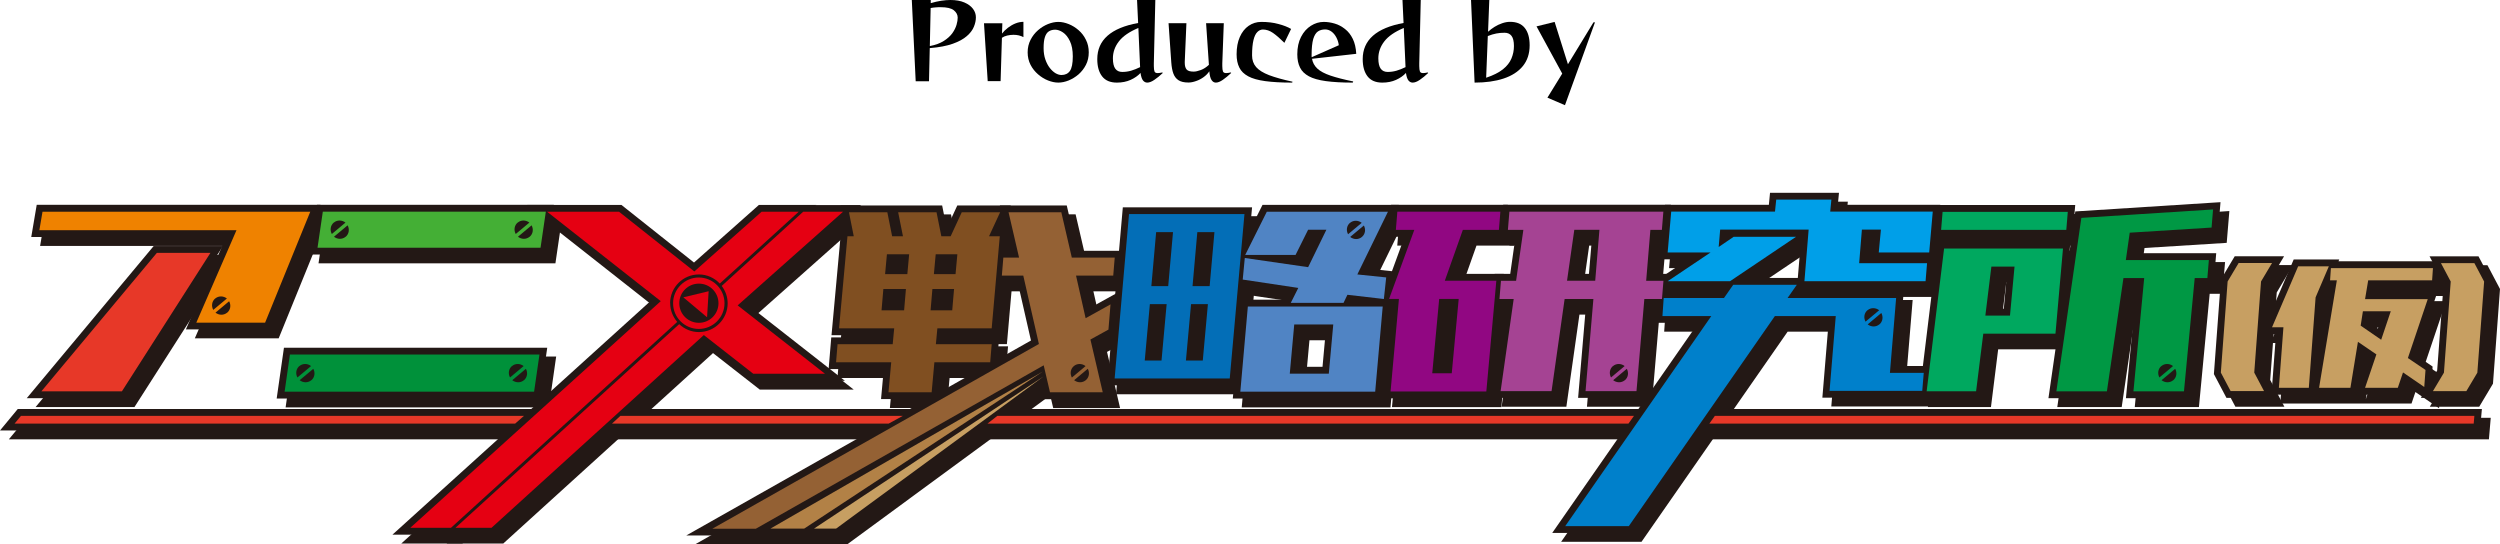 <?xml version="1.0" encoding="UTF-8"?>
<svg id="_レイヤー_2" data-name="レイヤー 2" xmlns="http://www.w3.org/2000/svg" viewBox="0 0 302.34 65.83">
  <defs>
    <style>
      .cls-1 {
        fill: #a54393;
      }

      .cls-2 {
        fill: #009fe8;
      }

      .cls-3 {
        fill: #946134;
      }

      .cls-4 {
        fill: #910782;
      }

      .cls-5 {
        fill: #009844;
      }

      .cls-6 {
        fill: #ef8200;
      }

      .cls-7 {
        fill: #e73828;
      }

      .cls-8 {
        fill: #231815;
      }

      .cls-9 {
        fill: #44af35;
      }

      .cls-10 {
        fill: #b28146;
      }

      .cls-11 {
        fill: #036eb7;
      }

      .cls-12 {
        fill: #00a85f;
      }

      .cls-13 {
        fill: #c79f62;
      }

      .cls-14 {
        fill: #e50012;
      }

      .cls-15 {
        fill: #5084c4;
      }

      .cls-16 {
        fill: #00913a;
      }

      .cls-17 {
        fill: #0080cb;
      }

      .cls-18 {
        fill: #804f21;
      }
    </style>
  </defs>
  <g id="_文字" data-name="文字">
    <g>
      <g>
        <path d="M110.74,9.83l-.47-9.83h2.29v.38c.44-.13.87-.23,1.27-.29.4-.06.77-.09,1.1-.09.67,0,1.24.1,1.7.3.46.2.8.45,1.04.77s.35.66.35,1.03-.08.74-.24,1.13c-.16.4-.44.77-.85,1.13s-.97.67-1.7.93c-.73.26-1.66.44-2.79.53l-.09,4.01h-1.61ZM112.45,5.57c.69-.13,1.25-.34,1.69-.62.44-.28.78-.59,1.03-.93.24-.34.41-.68.51-1.02s.14-.63.14-.87c0-.34-.16-.64-.47-.89-.32-.25-.85-.37-1.59-.37-.18,0-.37,0-.57.02-.2.01-.42.04-.64.08l-.1,4.6Z"/>
        <path d="M119.45,9.83l-.45-7.02h2.22l-.04,1.25c.19-.25.43-.48.71-.7.28-.21.58-.39.9-.52.32-.13.65-.2.98-.2v1.85c-.17-.09-.35-.16-.56-.21s-.42-.07-.64-.07c-.26,0-.52.03-.77.09s-.46.15-.63.27l-.16,5.24h-1.55Z"/>
        <path d="M131.67,6.33c0,.55-.11,1.06-.34,1.51-.23.45-.53.83-.89,1.15-.37.32-.77.56-1.2.74-.43.17-.84.26-1.25.26s-.82-.09-1.25-.26c-.43-.17-.83-.42-1.2-.74s-.68-.7-.91-1.15-.35-.95-.35-1.51.12-1.06.35-1.51.53-.84.91-1.17.78-.57,1.2-.74c.43-.17.84-.26,1.25-.26s.82.09,1.25.26c.43.17.83.42,1.2.74.37.32.67.71.89,1.17.23.45.34.96.34,1.51ZM128.37,9.07c.44,0,.79-.16,1.02-.49.23-.32.35-.91.35-1.76,0-.76-.12-1.37-.35-1.85-.23-.48-.51-.83-.84-1.05-.33-.22-.64-.33-.94-.33s-.55.07-.76.2-.37.36-.48.69-.16.77-.16,1.34c0,.51.07.97.21,1.37s.32.75.54,1.03c.22.28.45.49.7.64.25.14.48.21.71.21Z"/>
        <path d="M140.63,8.82c-.36.34-.7.62-1.03.84-.32.22-.61.33-.86.33-.2,0-.37-.09-.51-.26-.14-.18-.24-.48-.3-.91-.31.34-.71.62-1.2.84-.49.22-1.04.33-1.66.33-.8,0-1.39-.25-1.78-.75-.39-.5-.59-1.19-.59-2.09,0-2.31,1.65-3.77,4.94-4.37l-.13-2.78h2.21l-.18,7.65v.34c0,.3.03.52.08.65.05.13.18.2.38.2.07,0,.15,0,.25-.02.1-.02.2-.04.32-.06l.05.08ZM137.67,3.38c-1.09.46-1.88,1-2.36,1.63-.48.62-.72,1.31-.72,2.05,0,.57.1.99.29,1.25s.47.39.84.39.72-.05,1.07-.15c.34-.1.7-.24,1.09-.43l-.21-4.74Z"/>
        <path d="M148.9,8.82c-.36.34-.7.62-1.02.84-.32.22-.6.33-.84.33-.21,0-.38-.1-.52-.31-.14-.21-.23-.56-.27-1.06-.17.26-.39.49-.68.7-.29.21-.59.37-.92.48-.33.12-.64.18-.93.18-.51,0-.91-.09-1.2-.28s-.49-.46-.62-.81-.21-.8-.25-1.34l-.33-4.74h2.16l-.2,4.64v.15c0,.37.08.64.23.81s.43.25.84.25c.24,0,.52-.06.87-.19s.67-.34.98-.63l-.34-5.03h2.14l-.18,4.84v.34c0,.3.03.52.08.65.05.13.18.2.38.2.07,0,.15,0,.25-.02s.2-.04.32-.06l.05.08Z"/>
        <path d="M156.25,9.99c-1.29,0-2.37-.06-3.24-.18s-1.55-.31-2.05-.58c-.5-.27-.87-.62-1.08-1.06-.22-.44-.33-.97-.33-1.6,0-.81.13-1.52.39-2.1.26-.59.62-1.04,1.07-1.35.45-.31.96-.47,1.52-.47.76,0,1.46.08,2.07.25.62.16,1.13.36,1.54.6l-.81,1.68c-.51-.51-.97-.91-1.37-1.19-.4-.28-.81-.42-1.23-.42-.24,0-.47.1-.67.3-.2.2-.36.52-.47.98-.11.45-.17,1.07-.17,1.85,0,.56.16,1.03.49,1.41.33.38.85.7,1.57.98.72.27,1.66.54,2.83.79l-.05.14Z"/>
        <path d="M163.59,9.99c-1.29,0-2.37-.06-3.24-.18s-1.55-.31-2.05-.58c-.5-.27-.87-.62-1.08-1.06-.22-.44-.33-.97-.33-1.6,0-.81.15-1.52.45-2.1.3-.59.7-1.04,1.19-1.35s1.01-.47,1.56-.47c.44,0,.88.07,1.32.2.45.13.86.35,1.25.66.39.3.7.7.94,1.19.24.49.38,1.09.42,1.81l-5.35.6c.08.46.29.85.64,1.18s.88.61,1.58.85c.71.24,1.63.48,2.76.71l-.05.15ZM161.91,5.47c-.04-.33-.14-.64-.29-.93-.15-.29-.34-.53-.58-.71s-.5-.27-.78-.27c-.34,0-.63.08-.87.24-.24.16-.43.46-.57.91-.13.45-.2,1.11-.2,1.97v.12s0,.08.01.12l3.28-1.45Z"/>
        <path d="M172.73,8.82c-.36.34-.7.62-1.03.84-.32.22-.61.33-.86.33-.2,0-.37-.09-.51-.26-.14-.18-.24-.48-.3-.91-.31.34-.71.62-1.2.84-.49.22-1.04.33-1.66.33-.8,0-1.39-.25-1.78-.75-.39-.5-.59-1.19-.59-2.09,0-2.31,1.65-3.77,4.94-4.37l-.13-2.78h2.21l-.18,7.65v.34c0,.3.03.52.08.65.05.13.18.2.38.2.07,0,.15,0,.25-.02.1-.02.2-.04.32-.06l.05.08ZM169.77,3.38c-1.09.46-1.88,1-2.36,1.63-.48.62-.72,1.31-.72,2.05,0,.57.1.99.29,1.25s.47.39.84.39.72-.05,1.07-.15c.34-.1.7-.24,1.09-.43l-.21-4.74Z"/>
        <path d="M177.9,0h2.21l-.15,3.84c.23-.21.49-.41.78-.59s.6-.33.93-.44c.32-.11.64-.17.95-.17.8,0,1.39.25,1.78.74.39.49.59,1.19.59,2.09,0,1.02-.28,1.86-.83,2.53-.55.67-1.33,1.17-2.33,1.5-1,.33-2.16.49-3.5.49l-.43-9.99ZM179.73,9.4c.87-.29,1.54-.63,2.03-1.02.49-.39.83-.83,1.03-1.31.2-.48.3-.98.3-1.5,0-.57-.1-.98-.29-1.23s-.47-.38-.84-.38-.69.03-1,.09c-.31.06-.66.16-1.03.31l-.2,5.04Z"/>
        <path d="M187.14,11.81l1.79-2.91-3.11-5.71,2.19-.54,1.61,5.12,3.09-5.07h.18l-3.63,10.02-2.12-.91Z"/>
      </g>
      <g>
        <circle class="cls-8" cx="84.55" cy="36.63" r="2.32"/>
        <g>
          <g>
            <polygon class="cls-8" points="63.68 53.13 1.07 53.13 3.23 50.53 66.65 50.53 63.68 53.13"/>
            <polygon class="cls-8" points="108.76 53.13 72.97 53.13 75.78 50.53 113.5 50.53 108.76 53.13"/>
            <polygon class="cls-8" points="198.44 53.13 118.1 53.13 121.4 50.53 200.28 50.53 198.44 53.13"/>
            <polygon class="cls-8" points="301 53.13 206.21 53.13 208.03 50.53 301.22 50.53 301 53.13"/>
            <path class="cls-8" d="M16.27,49.23H4.3l15.35-18.4h8.38l-11.77,18.4ZM7.84,47.57h7.51l9.65-15.09h-4.58l-12.58,15.09Z"/>
            <path class="cls-8" d="M55.92,65.73h-7.39l31.15-28.2-14.85-11.68h11.39l8.78,6.97,7.85-6.97h6.95l-11.73,10.67-.56-.59c-.51-.54-1.19-.84-1.92-.84-1.46,0-2.65,1.19-2.65,2.65,0,.79.35,1.37.65,1.72l.52.61-28.19,25.66ZM52.83,64.07h2.45l26.58-24.19c-.29-.49-.47-1.03-.55-1.59l-28.48,25.78ZM69.62,27.51l11.77,9.26c.29-1.27,1.15-2.32,2.29-2.89l-8.03-6.37h-6.02ZM86.65,33.57c.52.13,1.01.36,1.45.68l7.41-6.74h-2.03l-6.83,6.06Z"/>
            <path class="cls-8" d="M60.83,65.73h-6.82l29.21-26.58.56.53c.5.47,1.14.73,1.81.73,1.46,0,2.65-1.19,2.65-2.65,0-.57-.19-1.12-.55-1.6l-.46-.6,10.65-9.69h7.33l-13.63,12.11,11.67,9.14h-11.36l-5.66-4.42-25.4,23.06ZM58.29,64.07h1.9l24.38-22.14c-.47-.12-.92-.31-1.33-.58l-24.96,22.71ZM92.46,45.44h5.98l-8.64-6.77c-.28,1.28-1.13,2.34-2.26,2.92l4.92,3.85ZM89.42,35.79c.24.46.39.95.45,1.46l10.97-9.75h-2.33l-9.1,8.28Z"/>
            <path class="cls-8" d="M85.59,41.69c-2.17,0-3.94-1.77-3.94-3.94s1.77-3.94,3.94-3.94,3.94,1.77,3.94,3.94-1.77,3.94-3.94,3.94ZM85.59,36.21c-.85,0-1.54.69-1.54,1.54s.69,1.54,1.54,1.54,1.54-.69,1.54-1.54-.69-1.54-1.54-1.54Z"/>
            <path class="cls-8" d="M150.56,47.68h-15.59l1.89-21.53h15.63l-1.93,21.53ZM136.78,46.02h12.27l1.63-18.22h-12.3l-1.6,18.22ZM147.29,45.5h-3.7l.77-8.48h3.7l-.76,8.48ZM145.4,43.84h.37l.47-5.16h-.37l-.47,5.16ZM142.3,45.5h-3.7l.77-8.48h3.7l-.77,8.48ZM140.42,43.84h.37l.47-5.16h-.37l-.47,5.16ZM148.12,36.5h-3.74l.73-8.19h3.74l-.73,8.19ZM146.2,34.85h.41l.43-4.87h-.41l-.43,4.87ZM143.11,36.5h-3.7l.73-8.19h3.7l-.73,8.19ZM141.22,34.85h.37l.43-4.87h-.37l-.43,4.87Z"/>
            <path class="cls-8" d="M168.16,49.27h-17.99l1.05-11.96h17.99l-1.05,11.96ZM151.98,47.61h14.66l.76-8.64h-14.66l-.76,8.64ZM162.53,47.1h-6.38l.7-7.61h6.38l-.7,7.61ZM157.97,45.44h3.05l.39-4.29h-3.05l-.39,4.29Z"/>
            <path class="cls-8" d="M181.58,49.24h-13.24l1.01-11.19h-1.47l3.05-8.35h-1.95l.32-3.86h14.12l-.32,3.86h-4.54l-1.59,4.49h5.96l-1.36,15.05ZM170.15,47.58h9.91l1.06-11.73h-6.5l2.77-7.81h4.18l.04-.54h-10.79l-.04.54h2.52l-3.05,8.35h.91l-1.01,11.19ZM177.4,47.04h-4.03l1-10.65h4.03l-1,10.65ZM175.2,45.39h.7l.69-7.33h-.7l-.69,7.33Z"/>
            <path class="cls-8" d="M234.71,35.91h-16.32l.46-5.58-8.3,5.58h-10.52l5.19-3.48h-3.37l.58-6.59h12.56l.14-1.45h8.34l-.14,1.45h12.4l-.58,6.59h-.14l-.29,3.48ZM220.19,34.25h12.99l.04-.52h-8.21l.46-5.72h3.97l-.25,2.76h4.43l.29-3.27h-12.42l.14-1.45h-5.01l-.14,1.45h-12.54l-.29,3.27h4.44l.24-2.76h12.36l-.07.87h.37l-.39.26-.42,5.11ZM205.48,34.25h4.57l5.52-3.71h-4.57l-.34.23h0l-2.72,1.84v-.02s-2.47,1.66-2.47,1.66ZM226.82,32.08h.6l.22-2.4h-.62l-.19,2.4Z"/>
            <path class="cls-8" d="M251.72,29.71h-16.8l.32-3.84h16.8l-.32,3.84ZM236.73,28.05h13.47l.04-.52h-13.47l-.04.52Z"/>
            <path class="cls-8" d="M240.78,49.23h-7.63l2.31-18.93h16.01l-1.06,11.95h-8.76l-.87,6.97ZM235.02,47.57h4.3l.87-6.97h8.7l.76-8.64h-12.73l-1.91,15.61ZM244.91,40.07h-4.68l.93-7.59h4.44l-.7,7.59ZM242.11,38.42h1.29l.39-4.27h-1.16l-.52,4.27Z"/>
            <path class="cls-8" d="M276.26,49.19h-5.92l-1.52-2.88.85-11.45,1.67-2.8h5.97l-1.97,3.31-.79,10.58,1.71,3.23ZM271.34,47.53h2.17l-.65-1.22.85-11.45.68-1.14h-2.11l-.99,1.65-.79,10.58.83,1.58Z"/>
            <path class="cls-8" d="M294.97,49.37l-2.86-1.96-.47,1.39h-15.87l.55-7.32h-1.73l3.87-9.03h5.51l-.09.22h12.32l-.22,3.13h-7.8l-.1.62h7.75l-2.57,7.62,2,1.36-.29,3.98ZM286.84,43.83l-.73,4.45,1.36-4.02-.64-.43ZM288.25,47.14h2.21l.79-2.33,2.28,1.56v-.14s-2.24-1.53-2.24-1.53l2.23-6.63h-2.22l-1.81,5.4-3.82-2.64,1.07-6.51h-2.11l-2.12,12.81h2.11l1-6.14,3.83,2.6-1.2,3.54ZM277.56,47.14h1.96l.83-10.44,1.11-2.59h-1.9l-2.45,5.71h1.01l-.55,7.32ZM281.93,37.23l-.45,5.99,1.22-7.41h-.17l-.61,1.43ZM287.47,40.07l1.15.79.44-1.31h-1.51l-.08.52Z"/>
            <path class="cls-8" d="M299.82,49.19h-5.97l1.97-3.31.79-10.58-1.71-3.23h5.92l1.52,2.88-.85,11.45-1.67,2.8ZM296.76,47.53h2.11l.99-1.65.79-10.58-.83-1.58h-2.17l.65,1.22-.85,11.45-.68,1.14Z"/>
            <path class="cls-8" d="M114.51,49.34h-6.89l.33-3.63h-6.67l.32-3.83h6.68l.02-.26h-6.67l1.17-12.79h.51l-.58-2.9h12.28l.55,2.77,1.28-2.77h6.47l-1.34,2.9h.92l-1.12,12.79h-6.57l-.03.26h6.74l-.32,3.83h-6.75l-.33,3.63ZM109.44,47.68h3.56l.33-3.63h6.74l.04-.52h-6.76l.34-3.58h6.56l.83-9.48h-1.7l1.34-2.9h-2.82l-1.34,2.9h-2.33l-.58-2.9h-2.95l.58,2.9h-3l-.58-2.9h-2.95l.58,2.9h-1.01l-.86,9.48h6.68l-.34,3.58h-6.67l-.04.52h6.68l-.33,3.63ZM117,39.44h-4.29l.36-4.24h4.29l-.36,4.24ZM114.51,37.78h.96l.08-.92h-.96l-.08.92ZM111.17,39.44h-4.39l.36-4.24h4.39l-.36,4.24ZM108.58,37.78h1.07l.08-.92h-1.07l-.08.92ZM117.39,35.05h-4.29l.37-4.06h4.29l-.37,4.06ZM114.92,33.4h.96l.07-.74h-.96l-.07.74ZM111.57,35.05h-4.36l.37-4.06h4.36l-.37,4.06ZM109.03,33.4h1.03l.07-.74h-1.03l-.07.74Z"/>
            <path class="cls-8" d="M98.57,65.83h-7.43l35.64-20.54.87,1.41-29.08,19.13ZM97.34,64.18h.73l5.2-3.42-5.93,3.42Z"/>
            <polygon class="cls-8" points="102.46 65.83 96.76 65.83 126.8 45.91 127.75 47.27 102.46 65.83"/>
            <path class="cls-8" d="M33.7,40.92h-10.14l4.86-11.18H4.85l.66-3.89h34.32l-6.13,15.07ZM29.33,39.26h3.25l4.78-11.75H6.91l-.1.57h24.13l-3.5,8.05c.46-.09.96,0,1.38.25l.2-.17.31.56.49.4-.2.17c.25.65.14,1.39-.29,1.92ZM26.08,39.26h.2l-.15-.12-.05.12Z"/>
            <path class="cls-8" d="M67.17,31.85h-28.65l.88-6.01h28.65l-.88,6.01ZM43.56,30.2h19.39l-.05-.09-.49-.4.2-.17c-.27-.7-.12-1.5.39-2.04h-19.39l.05.09.49.4-.2.17c.27.7.12,1.5-.39,2.04ZM40.44,30.2h.27l-.05-.09-.18-.15-.04.24ZM65.9,27.59l.19.16.04-.25h-.28l.05.09Z"/>
            <path class="cls-8" d="M92.69,65.83h-8.63l41.69-23.58-1.6-7.02h-2.83l.32-3.83h1.62l-1.27-5.48h8.09l1.27,5.48h5.43l-.32,3.83h-4.23l.69,3.06,3.4-1.88-.42,5.04-2.02,1.11,1.58,6.79h-8.09l-.66-2.83-34.04,19.32ZM90.37,64.17h1.89l35.58-20.2.86,3.7h1.59l-.12-.22-.5-.4.2-.17c-.3-.77-.09-1.65.54-2.18.63-.53,1.54-.58,2.24-.16l-.66-2.85,2.34-1.29.09-1.06-2.62,1.45-1.63-7.24h4.77l.04-.52h-4.95l-1.27-5.48h-4.68l1.27,5.48h-2.18l-.04.52h2.35l2.17,9.52-37.28,21.09ZM132.93,47.68h.46l-.1-.41c-.1.15-.22.29-.36.41Z"/>
            <path class="cls-8" d="M164.07,38.54h-8.25l1-1.99-6.37-.95.28-2.86h-.42l.52-1.05.03-.35.13.02,2.75-5.5h16.49l-3.76,7.71,3.13.33-.45,4.27-4.65-.54-.44.92ZM158.51,36.88h4.52l.5-1.04,4.16.48.1-.95-3.84-.4,2.18-4.47c-.62.41-1.43.42-2.07.03l-.2.17-.31-.56-.49-.4.2-.17c-.28-.71-.12-1.52.41-2.06h-8.9l-1.78,3.57h4.24l1.52-3.05h4.05l-3.06,6.27-7.4-1.08-.09.96,7.07,1.06-.82,1.63ZM158.41,32.43l.38.06,1.37-2.8h-.37l-1.37,2.74ZM166.85,28.19c.07.19.12.38.13.58l.61-1.25h-1.09l.06.11.49.4-.2.17Z"/>
            <path class="cls-8" d="M198.51,65.52h-9.71l17.67-25.41h-5.21l.26-3.83h7.64l1.12-1.6h9.72l-1.12,1.6h12.43l-.75,9.05h4.1l-.32,3.83h-12.87l.75-9.05h-6.03l-17.67,25.41ZM191.97,63.87h5.67l17.67-25.41h8.7l-.75,9.05h9.54l.04-.52h-4.1l.54-6.5c-.1.17-.23.32-.39.45-.63.53-1.54.58-2.24.16l-.2.17-.31-.55-.5-.4.2-.17c-.3-.77-.09-1.65.54-2.18,0,0,.01-.01.02-.02h-10.75l1.12-1.6h-5.66l-1.12,1.6h-6.95l-.04.52h6.61l-17.67,25.41ZM229.14,38.19l.31.25.04-.5h-.49l.14.25Z"/>
            <path class="cls-8" d="M199.74,49.19h-7.82l.95-11.14h-1.86l-1.58,11.14h-7.83l1.58-11.14h-1.67l.32-3.86h1.88l.64-4.5h-1.81l.32-3.86h20.28l-.32,3.86h-1.39l-.38,4.5h2.09l-.32,3.86h-2.13l-.95,11.14ZM193.73,47.54h1.67l-.04-.08-.49-.4.2-.17c-.3-.77-.09-1.65.54-2.18.63-.53,1.54-.58,2.24-.16l.2-.17.39.62.74-8.61h2.12l.04-.54h-2.09l.65-7.81h1.39l.04-.54h-16.95l-.04.54h1.92l-1.12,7.81h-1.79l-.04.54h1.78l-1.58,11.14h4.48l1.58-11.14h5.1l-.95,11.14ZM194.76,35.86h-5.13l1.12-7.81h4.66l-.65,7.81ZM191.54,34.2h1.69l.38-4.5h-1.42l-.64,4.5Z"/>
            <path class="cls-8" d="M265.95,49.23h-7.78l1.3-13.7h-.88l-2,13.7h-7.79l3.25-22.59,17.56-1.12-.32,3.85-9.94.62-.24,1.7h9.98l-.32,3.84h-1.54l-1.3,13.7ZM259.99,47.57h1.75l-.06-.11-.49-.4.2-.17c-.3-.77-.09-1.65.54-2.18.63-.53,1.54-.58,2.24-.16l.2-.17.32.56,1.05-11.08h1.52l.04-.52h-10.1l.7-4.92,9.85-.62.04-.51-14.3.91-2.79,19.37h4.44l2-13.7h4.14l-1.3,13.7Z"/>
            <path class="cls-8" d="M66.38,49.27h-31.84l.88-6.15h31.84l-.88,6.15ZM39.34,47.61h22.96l-.09-.16-.49-.4.2-.17c-.29-.73-.11-1.57.46-2.11h-22.96l.09.16.49.4-.2.17c.29.73.11,1.57-.46,2.11ZM36.45,47.61h.14l-.12-.18-.03.18ZM65.21,44.94l.1.08.03-.24h-.22l.09.16Z"/>
            <path class="cls-8" d="M87.31,41.14l-5.39-4.52,5.75-1.39-.36,5.91ZM85.5,37.46l.36.3.02-.39-.38.09Z"/>
            <polygon class="cls-8" points="2.83 52.31 63.37 52.31 64.45 51.36 3.61 51.36 2.83 52.31"/>
            <polygon class="cls-8" points="75.08 52.31 108.55 52.31 110.27 51.36 76.1 51.36 75.08 52.31"/>
            <polygon class="cls-8" points="198.68 51.36 121.69 51.36 120.49 52.31 198.01 52.31 198.68 51.36"/>
            <polygon class="cls-8" points="208.46 51.36 207.8 52.31 300.24 52.31 300.32 51.36 208.46 51.36"/>
            <polygon class="cls-8" points="6.07 48.4 20.04 31.66 26.52 31.66 15.81 48.4 6.07 48.4"/>
            <path class="cls-8" d="M82.11,37.75c0-1.92,1.56-3.48,3.48-3.48,1,0,1.89.43,2.53,1.1l9.54-8.68h-4.49l-8.13,7.22-9.1-7.22h-8.7l13.74,10.81-30.29,27.41h4.92l27.36-24.9c-.52-.61-.85-1.39-.85-2.26Z"/>
            <path class="cls-8" d="M103.03,26.68h-4.83l-9.85,8.97c.45.59.72,1.31.72,2.1,0,1.92-1.56,3.48-3.48,3.48-.92,0-1.76-.37-2.38-.96l-27.06,24.63h4.36l25.68-23.31,5.98,4.68h8.67l-10.56-8.27,12.74-11.32Z"/>
            <path class="cls-8" d="M82.48,37.75c0,1.72,1.4,3.11,3.11,3.11,1.72,0,3.11-1.4,3.11-3.11s-1.4-3.11-3.11-3.11-3.11,1.4-3.11,3.11ZM87.96,37.75c0,1.31-1.06,2.37-2.37,2.37s-2.37-1.06-2.37-2.37c0-1.31,1.06-2.37,2.37-2.37s2.37,1.06,2.37,2.37Z"/>
            <path class="cls-8" d="M135.88,46.85l1.74-19.88h1.63s2.72,0,2.72,0h.87s3.48,0,3.48,0h4.14s1.12,0,1.12,0l-1.78,19.88h-4.35s-.87,0-.87,0h-4.35s-2.76,0-2.76,0h-1.6ZM139.51,44.67h2.03l.62-6.82h-2.03l-.62,6.82ZM140.31,35.68h2.04l.58-6.53h-2.04l-.58,6.53ZM147.14,37.85h-2.03s-.62,6.82-.62,6.82h2.04l.62-6.82ZM147.94,29.15h-2.07l-.58,6.53h2.07l.58-6.53Z"/>
            <path class="cls-8" d="M151.07,48.44l.91-10.3h1.34s4.46,0,4.46,0h10.52l-.91,10.3h-16.32ZM157.06,46.27h4.72l.54-5.95h-4.72l-.54,5.95Z"/>
            <path class="cls-8" d="M169.88,28.87l.18-2.2h12.46s-.18,2.2-.18,2.2h-4.36l-2.18,6.15h6.23l-1.21,13.39h-11.58l1.01-11.19h-1.19l3.05-8.35h-2.24ZM174.29,46.21h2.36l.84-8.99h-2.36l-.84,8.99Z"/>
            <polygon class="cls-8" points="202.75 31.6 203.19 26.67 209.28 26.67 215.74 26.67 215.88 25.22 222.56 25.22 222.41 26.67 228.72 26.67 234.71 26.67 234.82 26.67 234.38 31.6 228.29 31.6 228.54 28.84 226.25 28.84 225.92 32.91 234.13 32.91 233.95 35.08 226.26 35.08 220.16 35.08 219.29 35.08 219.8 28.84 209.1 28.84 208.92 30.95 210.73 29.71 218.28 29.71 210.3 35.08 202.75 35.08 207.94 31.6 202.75 31.6"/>
            <polygon class="cls-8" points="235.83 28.88 236.01 26.69 251.14 26.69 250.96 28.88 235.83 28.88"/>
            <path class="cls-8" d="M234.08,48.4l2.11-17.27h5.97s2.73,0,2.73,0h5.68l-.91,10.29h-1.49s-4.18,0-4.18,0h-3.06l-.87,6.97h-5.97ZM244.7,33.32h-2.8s-.73,5.93-.73,5.93h2.98l.55-5.93Z"/>
            <path class="cls-8" d="M270.84,48.36l-1.18-2.23.82-11.02,1.33-2.23h4.04l-1.33,2.23-.82,11.02,1.18,2.23h-4.04Z"/>
            <path class="cls-8" d="M275.85,40.65l3.16-7.37h3.71l-1.6,3.75-.82,10.94h-3.62s.55-7.32.55-7.32h-1.37ZM282.86,34.97l.1-1.47h.95s3.79,0,3.79,0h7.6l-.1,1.47h-7.73l-.38,2.28h3.62s1.41,0,1.41,0h2.55l-2.4,7.12,2.13,1.44-.15,2.06-2.57-1.76-.63,1.86h-3.96s1.37-4.04,1.37-4.04l-2.23-1.52-.91,5.56h-3.79s2.15-13,2.15-13h-.82ZM286.57,40.45l2.48,1.71,1.16-3.45h-3.37l-.27,1.74Z"/>
            <path class="cls-8" d="M300.32,32.89l1.18,2.23-.82,11.02-1.33,2.23h-4.04l1.33-2.23.82-11.02-1.18-2.23h4.04Z"/>
            <path class="cls-8" d="M120.68,29.65l1.34-2.9h-4.64l-1.34,2.9h-.62s-.51,0-.51,0l-.58-2.9h-4.64l.58,2.9h-1.31s-.58-2.9-.58-2.9h-4.64s.58,2.9.58,2.9h-.22s-.54,0-.54,0l-1.02,11.14h.51s4.71,0,4.71,0h1.45l-.18,1.92h-6.67l-.18,2.18h6.67l-.33,3.63h5.22l.33-3.63h6.75s.18-2.18.18-2.18h-6.75l.18-1.92h1.34s4.72,0,4.72,0h.51l.98-11.14h-.47s-.83,0-.83,0ZM110.41,38.61h-2.73s.22-2.58.22-2.58h2.73l-.22,2.58ZM110.81,34.22h-2.7l.22-2.4h2.69l-.22,2.4ZM116.24,38.61h-2.62l.22-2.58h2.62l-.22,2.58ZM116.63,34.22h-2.62l.22-2.4h2.62l-.22,2.4Z"/>
            <polygon class="cls-8" points="127.2 46.01 94.24 65 98.33 65 127.2 46.01"/>
            <polygon class="cls-8" points="127.26 46.61 99.51 65 102.18 65 127.26 46.61"/>
            <path class="cls-8" d="M6.22,26.68l-.38,2.23h23.84l-4.86,11.18h8.32l5.46-13.41H6.22ZM27.11,37.18c.42-.35,1-.32,1.41,0l-1.65,1.38c-.25-.46-.18-1.04.24-1.39ZM28.54,38.89c-.42.35-1,.32-1.41,0l1.65-1.38c.25.46.18,1.04-.24,1.39Z"/>
            <path class="cls-8" d="M40.12,26.67l-.64,4.36h26.97l.64-4.36h-26.97ZM41.44,27.99c.42-.35,1-.32,1.41,0l-1.65,1.38c-.25-.46-.18-1.04.24-1.39ZM42.88,29.7c-.42.35-1,.32-1.41,0l1.65-1.38c.25.46.18,1.04-.24,1.39ZM63.69,27.99c.42-.35,1-.32,1.41,0l-1.65,1.38c-.25-.46-.18-1.04.24-1.39ZM65.12,29.7c-.42.35-1,.32-1.41,0l1.65-1.38c.25.46.18,1.04-.24,1.39Z"/>
            <path class="cls-8" d="M135.88,32.22h-5.19l-1.27-5.48h-6.38s1.27,5.48,1.27,5.48h-1.9l-.18,2.18h2.59l1.89,8.27-39.49,22.34h5.26s34.81-19.76,34.81-19.76l.76,3.26h6.38l-1.49-6.38,2.18-1.2.25-3.05-3.01,1.67-1.16-5.15h4.5l.18-2.18ZM132.62,45.67c.25.46.18,1.04-.24,1.39-.42.35-1,.32-1.41,0l1.65-1.38ZM132.36,45.35l-1.65,1.38c-.25-.46-.18-1.04.24-1.39.42-.35,1-.32,1.41,0Z"/>
            <path class="cls-8" d="M168.92,26.68h-14.65l-2.61,5.22h6.09l1.52-3.05h2.21l-2.21,4.53-7.66-1.11-.25,2.61,6.72,1.01-.91,1.81h6.38l.47-.98,4.41.51.28-2.61-3.49-.36,3.7-7.58ZM164.34,28.02c.42-.35,1-.32,1.41,0l-1.65,1.38c-.25-.46-.18-1.04.24-1.39ZM164.37,29.72l1.65-1.38c.25.46.18,1.04-.24,1.39-.42.35-1,.32-1.41,0Z"/>
            <path class="cls-8" d="M229.64,46.16l.75-9.05h-13.13s1.12-1.6,1.12-1.6h-7.69l-1.12,1.6h-7.29s-.15,2.18-.15,2.18h5.91s-17.67,25.41-17.67,25.41h7.69l17.67-25.41h7.36l-.75,9.05h11.21l.18-2.18h-4.1ZM226.92,38.6c.42-.35,1-.32,1.41,0l-1.65,1.38c-.25-.46-.18-1.04.24-1.39ZM228.36,40.3c-.42.35-1,.32-1.41,0l1.65-1.38c.25.46.18,1.04-.24,1.39Z"/>
            <path class="cls-8" d="M200.67,28.87h1.39l.18-2.2h-18.62s-.18,2.2-.18,2.2h1.87l-.88,6.16h-1.83l-.18,2.2h1.72l-1.58,11.14h6.16l1.58-11.14h3.48l-.95,11.14h6.16l.95-11.14h2.13s.18-2.2.18-2.2h-2.09l.51-6.16ZM193.99,35.03h-3.41l.88-6.16h3.04l-.51,6.16ZM196.14,45.35c.42-.35,1-.32,1.41,0l-1.65,1.38c-.25-.46-.18-1.04.24-1.39ZM197.57,47.05c-.42.35-1,.32-1.41,0l1.65-1.38c.25.46.18,1.04-.24,1.39Z"/>
            <path class="cls-8" d="M268.53,28.59l.18-2.18-15.93,1.02-3.02,20.98h6.11s2-13.7,2-13.7h2.51l-1.3,13.7h6.11l1.3-13.7h1.53l.18-2.18h-10.04l.47-3.31,9.9-.62ZM263.9,47.05c-.42.35-1,.32-1.41,0l1.65-1.38c.25.46.18,1.04-.24,1.39ZM262.46,45.35c.42-.35,1-.32,1.41,0l-1.65,1.38c-.25-.46-.18-1.04.24-1.39Z"/>
            <path class="cls-8" d="M36.14,43.96l-.64,4.49h30.17l.65-4.49h-30.17ZM37.29,45.35c.42-.35,1-.32,1.41,0l-1.65,1.38c-.25-.46-.18-1.04.24-1.39ZM38.72,47.05c-.42.35-1,.32-1.41,0l1.65-1.38c.25.46.18,1.04-.24,1.39ZM63,45.35c.42-.35,1-.32,1.41,0l-1.65,1.38c-.25-.46-.18-1.04.24-1.39ZM64.43,47.05c-.42.35-1,.32-1.41,0l1.65-1.38c.25.46.18,1.04-.24,1.39Z"/>
            <path class="cls-8" d="M83.71,37.04l3.07-.74-.19,3.15-2.87-2.41Z"/>
          </g>
          <g>
            <g>
              <g>
                <polygon class="cls-8" points="62.61 52.06 0 52.06 2.15 49.46 65.57 49.46 62.61 52.06"/>
                <polygon class="cls-8" points="107.69 52.06 71.9 52.06 74.7 49.46 112.42 49.46 107.69 52.06"/>
                <polygon class="cls-8" points="197.37 52.06 117.02 52.06 120.33 49.46 199.21 49.46 197.37 52.06"/>
                <polygon class="cls-8" points="299.92 52.06 205.13 52.06 206.95 49.46 300.15 49.46 299.92 52.06"/>
              </g>
              <path class="cls-8" d="M15.19,48.16H3.23l15.35-18.4h8.38l-11.77,18.4ZM6.77,46.5h7.51l9.65-15.09h-4.58l-12.58,15.09Z"/>
              <g>
                <path class="cls-8" d="M54.85,64.66h-7.39l31.15-28.2-14.85-11.68h11.39l8.78,6.97,7.85-6.97h6.95l-11.73,10.67-.56-.59c-.51-.54-1.19-.84-1.92-.84-1.46,0-2.65,1.19-2.65,2.65,0,.79.35,1.37.65,1.72l.52.61-28.19,25.66ZM51.76,63h2.45l26.58-24.19c-.29-.49-.47-1.03-.55-1.59l-28.48,25.78ZM68.55,26.44l11.77,9.26c.29-1.27,1.15-2.32,2.29-2.89l-8.03-6.37h-6.02ZM85.58,32.49c.52.13,1.01.36,1.45.68l7.41-6.74h-2.03l-6.83,6.06Z"/>
                <path class="cls-8" d="M59.76,64.66h-6.82l29.21-26.58.56.53c.5.47,1.14.73,1.81.73,1.46,0,2.65-1.19,2.65-2.65,0-.57-.19-1.12-.55-1.6l-.46-.6,10.65-9.69h7.33l-13.63,12.11,11.67,9.14h-11.36l-5.66-4.42-25.4,23.06ZM57.22,63h1.9l24.38-22.14c-.47-.12-.92-.31-1.33-.58l-24.96,22.71ZM91.39,44.36h5.98l-8.64-6.77c-.28,1.28-1.13,2.34-2.26,2.92l4.92,3.85ZM88.35,34.72c.24.46.39.95.45,1.46l10.97-9.75h-2.33l-9.1,8.28Z"/>
                <path class="cls-8" d="M84.52,40.62c-2.17,0-3.94-1.77-3.94-3.94s1.77-3.94,3.94-3.94,3.94,1.77,3.94,3.94-1.77,3.94-3.94,3.94ZM84.52,35.14c-.85,0-1.54.69-1.54,1.54s.69,1.54,1.54,1.54,1.54-.69,1.54-1.54-.69-1.54-1.54-1.54Z"/>
              </g>
              <path class="cls-8" d="M149.49,46.6h-15.59l1.89-21.53h15.63l-1.93,21.53ZM135.71,44.94h12.27l1.63-18.22h-12.3l-1.6,18.22ZM146.21,44.43h-3.7l.77-8.48h3.7l-.76,8.48ZM144.33,42.77h.37l.47-5.16h-.37l-.47,5.16ZM141.23,44.43h-3.7l.77-8.48h3.7l-.77,8.48ZM139.35,42.77h.37l.47-5.16h-.37l-.47,5.16ZM147.05,35.43h-3.74l.73-8.19h3.74l-.73,8.19ZM145.12,33.77h.41l.43-4.87h-.41l-.43,4.87ZM142.03,35.43h-3.7l.73-8.19h3.7l-.73,8.19ZM140.14,33.77h.37l.43-4.87h-.37l-.43,4.87Z"/>
              <path class="cls-8" d="M167.08,48.2h-17.99l1.05-11.96h17.99l-1.05,11.96ZM150.91,46.54h14.66l.76-8.64h-14.66l-.76,8.64ZM161.46,46.02h-6.38l.7-7.61h6.38l-.7,7.61ZM156.89,44.36h3.05l.39-4.29h-3.05l-.39,4.29Z"/>
              <path class="cls-8" d="M180.51,48.17h-13.24l1.01-11.19h-1.47l3.05-8.35h-1.95l.32-3.86h14.12l-.32,3.86h-4.54l-1.59,4.49h5.96l-1.36,15.05ZM169.08,46.51h9.91l1.06-11.73h-6.5l2.77-7.81h4.18l.05-.54h-10.8l-.04.54h2.52l-3.05,8.35h.91l-1.01,11.19ZM176.33,45.97h-4.03l1-10.65h4.03l-1,10.65ZM174.12,44.31h.7l.69-7.33h-.7l-.69,7.33Z"/>
              <path class="cls-8" d="M233.64,34.84h-16.32l.46-5.58-8.3,5.58h-10.52l5.19-3.48h-3.37l.58-6.59h12.56l.14-1.45h8.34l-.14,1.45h12.39l-.58,6.59h-.14l-.29,3.48ZM219.12,33.18h12.99l.04-.52h-8.21l.46-5.72h3.97l-.25,2.76h4.43l.29-3.27h-12.42l.14-1.45h-5.01l-.14,1.45h-12.54l-.29,3.27h4.44l.24-2.76h12.36l-.07.87h.37l-.39.26-.42,5.11ZM204.4,33.18h4.57l5.52-3.71h-4.57l-.34.23h0l-2.72,1.84v-.02s-2.47,1.66-2.47,1.66ZM225.74,31h.6l.22-2.4h-.62l-.19,2.4Z"/>
              <g>
                <path class="cls-8" d="M250.65,28.63h-16.8l.32-3.84h16.8l-.32,3.84ZM235.65,26.97h13.47l.04-.52h-13.47l-.04.52Z"/>
                <path class="cls-8" d="M239.7,48.16h-7.63l2.31-18.93h16.01l-1.06,11.95h-8.76l-.87,6.97ZM233.94,46.5h4.3l.87-6.97h8.7l.76-8.64h-12.73l-1.91,15.61ZM243.84,39h-4.68l.93-7.59h4.44l-.7,7.59ZM241.04,37.34h1.29l.39-4.27h-1.16l-.52,4.27Z"/>
              </g>
              <g>
                <path class="cls-8" d="M275.18,48.12h-5.92l-1.52-2.88.85-11.45,1.67-2.8h5.97l-1.97,3.31-.79,10.58,1.71,3.23ZM270.26,46.46h2.17l-.65-1.22.85-11.45.68-1.14h-2.11l-.99,1.65-.79,10.58.83,1.58Z"/>
                <path class="cls-8" d="M293.9,48.3l-2.86-1.96-.47,1.39h-15.87l.55-7.32h-1.73l3.87-9.03h5.51l-.09.22h12.32l-.22,3.13h-7.8l-.1.62h7.75l-2.57,7.62,2,1.36-.29,3.98ZM285.76,42.76l-.73,4.45,1.36-4.02-.64-.43ZM287.17,46.07h2.21l.79-2.33,2.28,1.56v-.14s-2.24-1.53-2.24-1.53l2.23-6.63h-2.22l-1.81,5.4-3.82-2.63,1.07-6.51h-2.11l-2.12,12.81h2.11l1-6.14,3.83,2.6-1.2,3.54ZM276.49,46.07h1.96l.83-10.44,1.11-2.59h-1.9l-2.45,5.71h1.01l-.55,7.32ZM280.85,36.15l-.45,5.99,1.22-7.41h-.17l-.61,1.43ZM286.39,38.99l1.15.79.44-1.32h-1.51l-.08.52Z"/>
                <path class="cls-8" d="M298.74,48.12h-5.97l1.97-3.31.79-10.58-1.71-3.23h5.92l1.52,2.88-.85,11.45-1.67,2.8ZM295.69,46.46h2.11l.99-1.65.79-10.58-.83-1.58h-2.17l.65,1.22-.85,11.45-.68,1.14Z"/>
              </g>
              <path class="cls-8" d="M113.44,48.26h-6.89l.33-3.63h-6.67l.32-3.83h6.68l.02-.26h-6.67l1.17-12.79h.51l-.58-2.9h12.28l.55,2.77,1.28-2.77h6.47l-1.34,2.9h.91l-1.12,12.79h-6.57l-.03.26h6.74l-.32,3.83h-6.75l-.33,3.63ZM108.36,46.6h3.56l.33-3.63h6.74l.04-.52h-6.76l.34-3.58h6.56l.83-9.48h-1.7l1.34-2.9h-2.82l-1.34,2.9h-2.33l-.58-2.9h-2.95l.58,2.9h-3l-.58-2.9h-2.95l.58,2.9h-1.01l-.86,9.48h6.68l-.34,3.58h-6.67l-.04.52h6.68l-.33,3.63ZM115.92,38.36h-4.29l.36-4.24h4.29l-.36,4.24ZM113.44,36.7h.96l.08-.92h-.96l-.08.92ZM110.1,38.36h-4.39l.36-4.24h4.39l-.36,4.24ZM107.51,36.7h1.07l.08-.92h-1.07l-.08.92ZM116.32,33.98h-4.29l.37-4.06h4.29l-.37,4.06ZM113.84,32.32h.96l.07-.74h-.96l-.07.74ZM110.5,33.98h-4.36l.37-4.06h4.36l-.37,4.06ZM107.95,32.32h1.03l.07-.74h-1.03l-.07.74Z"/>
              <path class="cls-8" d="M97.5,64.76h-7.43l35.64-20.54.87,1.41-29.08,19.13ZM96.27,63.1h.73l5.2-3.42-5.93,3.42Z"/>
              <polygon class="cls-8" points="101.38 64.76 95.69 64.76 125.73 44.84 126.68 46.2 101.38 64.76"/>
              <path class="cls-8" d="M32.62,39.84h-10.14l4.86-11.18H3.78l.66-3.89h34.32l-6.13,15.07ZM28.26,38.19h3.25l4.78-11.75H5.84l-.1.57h24.13l-3.5,8.05c.46-.09.96,0,1.38.25l.2-.17.31.56.49.4-.2.17c.25.65.14,1.39-.29,1.92ZM25.01,38.19h.2l-.15-.12-.05.12Z"/>
              <path class="cls-8" d="M66.1,30.78h-28.65l.88-6.01h28.65l-.88,6.01ZM42.49,29.12h19.39l-.05-.09-.49-.4.2-.17c-.27-.7-.12-1.5.39-2.04h-19.39l.05.09.49.4-.2.17c.27.7.12,1.5-.39,2.04ZM39.37,29.12h.27l-.05-.09-.18-.15-.04.24ZM64.83,26.52l.19.16.04-.25h-.28l.05.09Z"/>
              <path class="cls-8" d="M91.62,64.76h-8.63l41.69-23.58-1.6-7.02h-2.83l.32-3.83h1.62l-1.27-5.48h8.09l1.27,5.48h5.43l-.32,3.83h-4.23l.69,3.06,3.4-1.88-.42,5.04-2.02,1.11,1.58,6.79h-8.09l-.66-2.83-34.04,19.32ZM89.29,63.1h1.89l35.58-20.2.86,3.7h1.59l-.12-.22-.5-.4.2-.17c-.3-.77-.09-1.65.54-2.18.63-.53,1.54-.58,2.24-.16l-.66-2.85,2.34-1.29.09-1.06-2.62,1.45-1.63-7.24h4.77l.04-.52h-4.95l-1.27-5.48h-4.68l1.27,5.48h-2.18l-.04.52h2.35l2.17,9.52-37.28,21.09ZM131.86,46.6h.46l-.1-.41c-.1.15-.22.29-.36.41Z"/>
              <path class="cls-8" d="M163,37.46h-8.25l1-1.99-6.37-.95.28-2.86h-.42l.52-1.05.04-.35.13.02,2.75-5.5h16.49l-3.76,7.71,3.13.33-.45,4.27-4.65-.54-.44.92ZM157.43,35.8h4.52l.5-1.04,4.16.48.1-.95-3.84-.4,2.18-4.47c-.62.41-1.43.42-2.07.03l-.2.17-.31-.56-.49-.4.2-.17c-.28-.71-.12-1.52.41-2.06h-8.9l-1.78,3.57h4.24l1.52-3.05h4.05l-3.06,6.27-7.4-1.07-.09.96,7.07,1.06-.82,1.63ZM157.34,31.35l.38.06,1.37-2.8h-.37l-1.37,2.74ZM165.78,27.11c.07.19.12.38.13.58l.61-1.25h-1.1l.06.11.49.4-.2.17Z"/>
              <path class="cls-8" d="M197.43,64.45h-9.71l17.67-25.41h-5.21l.26-3.83h7.64l1.12-1.6h9.72l-1.12,1.6h12.43l-.75,9.05h4.1l-.32,3.83h-12.87l.75-9.05h-6.03l-17.67,25.41ZM190.89,62.79h5.67l17.67-25.41h8.7l-.75,9.05h9.54l.04-.52h-4.1l.54-6.5c-.1.17-.23.32-.39.45-.63.53-1.54.58-2.24.16l-.2.17-.31-.55-.5-.4.2-.17c-.3-.77-.09-1.65.54-2.18h0s.01-.01.02-.02h-10.75l1.12-1.6h-5.66l-1.12,1.6h-6.95l-.04.52h6.61l-17.67,25.41ZM228.06,37.11l.31.25.04-.5h-.49l.14.25Z"/>
              <path class="cls-8" d="M198.67,48.12h-7.82l.95-11.14h-1.86l-1.58,11.14h-7.83l1.58-11.14h-1.67l.32-3.86h1.88l.64-4.5h-1.81l.32-3.86h20.28l-.32,3.86h-1.39l-.38,4.5h2.09l-.32,3.86h-2.13l-.95,11.14ZM192.65,46.46h1.67l-.04-.08-.49-.4.2-.17c-.3-.77-.09-1.65.54-2.18h0c.63-.53,1.54-.59,2.24-.16l.2-.17.39.62.74-8.61h2.12l.04-.54h-2.09l.65-7.81h1.39l.04-.54h-16.95l-.04.54h1.92l-1.12,7.81h-1.79l-.04.54h1.78l-1.58,11.14h4.48l1.58-11.14h5.1l-.95,11.14ZM193.68,34.78h-5.13l1.12-7.81h4.66l-.65,7.81ZM190.47,33.12h1.69l.38-4.5h-1.42l-.64,4.5Z"/>
              <path class="cls-8" d="M264.88,48.16h-7.78l1.3-13.7h-.88l-2,13.7h-7.79l3.25-22.59,17.56-1.12-.32,3.85-9.94.62-.24,1.7h9.98l-.32,3.84h-1.54l-1.3,13.7ZM258.92,46.5h1.75l-.06-.11-.49-.4.2-.17c-.3-.77-.09-1.65.54-2.18.63-.53,1.54-.59,2.24-.16l.2-.17.32.56,1.05-11.08h1.52l.04-.52h-10.1l.7-4.92,9.85-.62.04-.51-14.3.91-2.79,19.37h4.44l2-13.7h4.14l-1.3,13.7Z"/>
              <path class="cls-8" d="M65.3,48.2h-31.84l.88-6.15h31.84l-.88,6.15ZM38.26,46.54h22.96l-.09-.16-.49-.4.2-.17c-.29-.73-.11-1.57.46-2.11h-22.96l.09.16.49.4-.2.17c.29.73.11,1.57-.46,2.11ZM35.37,46.54h.14l-.12-.18-.03.18ZM64.14,43.87l.1.08.03-.24h-.22l.09.16Z"/>
              <path class="cls-8" d="M86.24,40.07l-5.39-4.52,5.75-1.39-.36,5.92ZM84.42,36.38l.36.3.02-.39-.38.09Z"/>
            </g>
            <g>
              <g>
                <polygon class="cls-7" points="1.76 51.23 62.3 51.23 63.37 50.29 2.54 50.29 1.76 51.23"/>
                <polygon class="cls-7" points="74.01 51.23 107.47 51.23 109.19 50.29 75.03 50.29 74.01 51.23"/>
                <polygon class="cls-7" points="197.61 50.29 120.62 50.29 119.42 51.23 196.94 51.23 197.61 50.29"/>
                <polygon class="cls-7" points="207.39 50.29 206.72 51.23 299.16 51.23 299.24 50.29 207.39 50.29"/>
              </g>
              <polygon class="cls-7" points="5 47.33 18.97 30.58 25.45 30.58 14.74 47.33 5 47.33"/>
              <g>
                <path class="cls-14" d="M81.04,36.67c0-1.92,1.56-3.48,3.48-3.48,1,0,1.89.43,2.53,1.1l9.54-8.68h-4.49l-8.13,7.22-9.1-7.22h-8.7l13.74,10.81-30.29,27.41h4.92l27.36-24.9c-.52-.61-.85-1.39-.85-2.26Z"/>
                <path class="cls-14" d="M101.96,25.61h-4.83l-9.85,8.97c.45.59.72,1.31.72,2.1,0,1.92-1.56,3.48-3.48,3.48-.92,0-1.76-.37-2.38-.96l-27.06,24.63h4.36l25.68-23.31,5.98,4.68h8.67l-10.56-8.27,12.74-11.32Z"/>
                <path class="cls-14" d="M81.4,36.67c0,1.72,1.4,3.11,3.11,3.11,1.72,0,3.11-1.4,3.11-3.11s-1.4-3.11-3.11-3.11-3.11,1.4-3.11,3.11ZM86.89,36.67c0,1.31-1.06,2.37-2.37,2.37s-2.37-1.06-2.37-2.37c0-1.31,1.06-2.37,2.37-2.37s2.37,1.06,2.37,2.37Z"/>
              </g>
              <path class="cls-11" d="M134.8,45.77l1.74-19.88h4.35s.87,0,.87,0h3.48s.91,0,.91,0h3.23s1.12,0,1.12,0l-1.78,19.88h-4.35s-.87,0-.87,0h-4.35s-2.76,0-2.76,0h-1.6ZM138.44,43.6h2.03l.62-6.82h-2.03l-.62,6.82ZM139.24,34.6h2.04l.58-6.53h-2.04l-.58,6.53ZM146.07,36.78h-2.03s-.62,6.82-.62,6.82h2.04l.62-6.82ZM146.87,28.07h-2.07l-.58,6.53h2.07l.58-6.53Z"/>
              <path class="cls-15" d="M150,47.37l.91-10.3h1.34s4.46,0,4.46,0h4.71s5.55,0,5.55,0h.25l-.91,10.3h-16.32ZM155.98,45.19h4.72l.54-5.95h-4.72l-.54,5.95Z"/>
              <path class="cls-4" d="M168.81,27.8l.18-2.2h12.46s-.18,2.2-.18,2.2h-4.36l-2.18,6.15h6.23l-1.21,13.39h-11.58l1.01-11.19h-1.19l3.05-8.35h-2.24ZM173.21,45.14h2.36l.84-8.99h-2.36l-.84,8.99Z"/>
              <polygon class="cls-2" points="201.68 30.53 202.11 25.59 208.21 25.59 214.66 25.59 214.81 24.14 221.48 24.14 221.34 25.59 227.65 25.59 233.63 25.59 233.74 25.59 233.31 30.53 227.21 30.53 227.47 27.77 225.17 27.77 224.84 31.83 233.05 31.83 232.87 34.01 225.18 34.01 219.09 34.01 218.22 34.01 218.73 27.77 208.03 27.77 207.85 29.87 209.66 28.64 217.2 28.64 209.22 34.01 201.68 34.01 206.87 30.53 201.68 30.53"/>
              <g>
                <polygon class="cls-12" points="234.75 27.8 234.93 25.62 250.07 25.62 249.89 27.8 234.75 27.8"/>
                <path class="cls-12" d="M233,47.33l2.11-17.27h5.97s2.73,0,2.73,0h5.68l-.91,10.29h-1.49s-4.18,0-4.18,0h-3.06l-.87,6.97h-5.97ZM243.63,32.24h-2.8s-.73,5.93-.73,5.93h2.98l.55-5.93Z"/>
              </g>
              <g>
                <path class="cls-13" d="M269.76,47.29l-1.18-2.23.82-11.02,1.33-2.23h4.04l-1.33,2.23-.82,11.02,1.18,2.23h-4.04Z"/>
                <path class="cls-13" d="M274.77,39.58l3.16-7.37h3.71l-1.6,3.75-.82,10.94h-3.62s.55-7.32.55-7.32h-1.37ZM281.79,33.9l.1-1.47h.95s3.79,0,3.79,0h7.6l-.1,1.47h-7.73l-.38,2.28h3.62s1.41,0,1.41,0h2.55l-2.4,7.12,2.13,1.44-.15,2.06-2.57-1.76-.63,1.86h-3.96s1.37-4.04,1.37-4.04l-2.23-1.52-.91,5.56h-3.79s2.15-13,2.15-13h-.82ZM285.49,39.38l2.48,1.71,1.16-3.45h-3.37l-.27,1.74Z"/>
                <path class="cls-13" d="M299.24,31.82l1.18,2.23-.82,11.02-1.33,2.23h-4.04l1.33-2.23.82-11.02-1.18-2.23h4.04Z"/>
              </g>
              <path class="cls-18" d="M119.61,28.57l1.34-2.9h-4.64l-1.34,2.9h-.62s-.51,0-.51,0l-.58-2.9h-4.64l.58,2.9h-1.31s-.58-2.9-.58-2.9h-4.64s.58,2.9.58,2.9h-.22s-.54,0-.54,0l-1.02,11.14h.51s4.71,0,4.71,0h1.45l-.18,1.92h-6.67l-.18,2.18h6.67l-.33,3.63h5.22l.33-3.63h6.75s.18-2.18.18-2.18h-6.75l.18-1.92h1.34s4.72,0,4.72,0h.51l.98-11.14h-.47s-.83,0-.83,0ZM109.34,37.53h-2.73s.22-2.58.22-2.58h2.73l-.22,2.58ZM109.74,33.15h-2.7l.22-2.4h2.69l-.22,2.4ZM115.16,37.53h-2.62l.22-2.58h2.62l-.22,2.58ZM115.56,33.15h-2.62l.22-2.4h2.62l-.22,2.4Z"/>
              <polygon class="cls-10" points="126.12 44.93 93.17 63.93 97.25 63.93 126.12 44.93"/>
              <polygon class="cls-13" points="126.19 45.53 98.44 63.93 101.11 63.93 126.19 45.53"/>
              <path class="cls-6" d="M5.14,25.61l-.38,2.23h23.84l-4.86,11.18h8.32l5.46-13.41H5.14ZM26.03,36.1c.42-.35,1-.32,1.41,0l-1.65,1.38c-.25-.46-.18-1.04.24-1.39ZM27.47,37.81c-.42.35-1,.32-1.41,0l1.65-1.38c.25.46.18,1.04-.24,1.39Z"/>
              <path class="cls-9" d="M39.04,25.6l-.64,4.36h26.97l.64-4.36h-26.97ZM40.37,26.92c.42-.35,1-.32,1.41,0l-1.65,1.38c-.25-.46-.18-1.04.24-1.39ZM41.8,28.63c-.42.35-1,.32-1.41,0l1.65-1.38c.25.46.18,1.04-.24,1.39ZM62.61,26.92c.42-.35,1-.32,1.41,0l-1.65,1.38c-.25-.46-.18-1.04.24-1.39ZM64.05,28.63c-.42.35-1,.32-1.41,0l1.65-1.38c.25.46.18,1.04-.24,1.39Z"/>
              <path class="cls-3" d="M134.81,31.15h-5.19l-1.27-5.48h-6.38s1.27,5.48,1.27,5.48h-1.9l-.18,2.18h2.59l1.89,8.27-39.49,22.34h5.26s34.81-19.76,34.81-19.76l.76,3.26h6.38l-1.49-6.38,2.18-1.2.25-3.05-3.01,1.67-1.16-5.15h4.5l.18-2.18ZM131.55,44.59c.25.46.18,1.04-.24,1.39-.42.35-1,.32-1.41,0l1.65-1.38ZM131.28,44.28l-1.65,1.38c-.25-.46-.18-1.04.24-1.39.42-.35,1-.32,1.41,0Z"/>
              <path class="cls-15" d="M167.85,25.61h-14.65l-2.61,5.22h6.09l1.52-3.05h2.21l-2.21,4.53-7.66-1.11-.25,2.61,6.72,1.01-.91,1.81h6.38l.47-.98,4.41.51.28-2.61-3.49-.36,3.7-7.58ZM163.27,26.95c.42-.35,1-.32,1.41,0l-1.65,1.38c-.25-.46-.18-1.04.24-1.39ZM163.29,28.65l1.65-1.38c.25.46.18,1.04-.24,1.39-.42.35-1,.32-1.41,0Z"/>
              <path class="cls-17" d="M228.56,45.09l.75-9.05h-13.13s1.12-1.6,1.12-1.6h-7.69l-1.12,1.6h-7.29s-.15,2.18-.15,2.18h5.91s-17.67,25.41-17.67,25.41h7.69l17.67-25.41h7.36l-.75,9.05h11.21l.18-2.18h-4.1ZM225.85,37.52c.42-.35,1-.32,1.41,0l-1.65,1.38c-.25-.46-.18-1.04.24-1.39ZM227.28,39.23c-.42.35-1,.32-1.41,0l1.65-1.38c.25.46.18,1.04-.24,1.39Z"/>
              <path class="cls-1" d="M199.59,27.8h1.39l.18-2.2h-18.62s-.18,2.2-.18,2.2h1.87l-.88,6.16h-1.83l-.18,2.2h1.72l-1.58,11.14h6.16l1.58-11.14h3.48l-.95,11.14h6.16l.95-11.14h2.13s.18-2.2.18-2.2h-2.09l.51-6.16ZM192.92,33.95h-3.41l.88-6.16h3.04l-.51,6.16ZM195.07,44.27c.42-.35,1-.32,1.41,0l-1.65,1.38c-.25-.46-.18-1.04.24-1.39ZM196.5,45.98c-.42.35-1,.32-1.41,0l1.65-1.38c.25.46.18,1.04-.24,1.39Z"/>
              <path class="cls-5" d="M267.46,27.51l.18-2.18-15.93,1.02-3.02,20.98h6.11s2-13.7,2-13.7h2.51l-1.3,13.7h6.11l1.3-13.7h1.53l.18-2.18h-10.04l.47-3.31,9.9-.62ZM262.82,45.98c-.42.35-1,.32-1.41,0l1.65-1.38c.25.46.18,1.04-.24,1.39ZM261.39,44.27c.42-.35,1-.32,1.41,0l-1.65,1.38c-.25-.46-.18-1.04.24-1.39Z"/>
              <path class="cls-16" d="M35.06,42.88l-.64,4.49h30.17l.65-4.49h-30.17ZM36.21,44.27c.42-.35,1-.32,1.41,0l-1.65,1.38c-.25-.46-.18-1.04.24-1.39ZM37.65,45.98c-.42.35-1,.32-1.41,0l1.65-1.38c.25.46.18,1.04-.24,1.39ZM61.92,44.27c.42-.35,1-.32,1.41,0l-1.65,1.38c-.25-.46-.18-1.04.24-1.39ZM63.36,45.98c-.42.35-1,.32-1.41,0l1.65-1.38c.25.46.18,1.04-.24,1.39Z"/>
              <path class="cls-14" d="M82.63,35.96l3.07-.74-.19,3.15-2.87-2.41Z"/>
            </g>
          </g>
        </g>
      </g>
    </g>
  </g>
</svg>